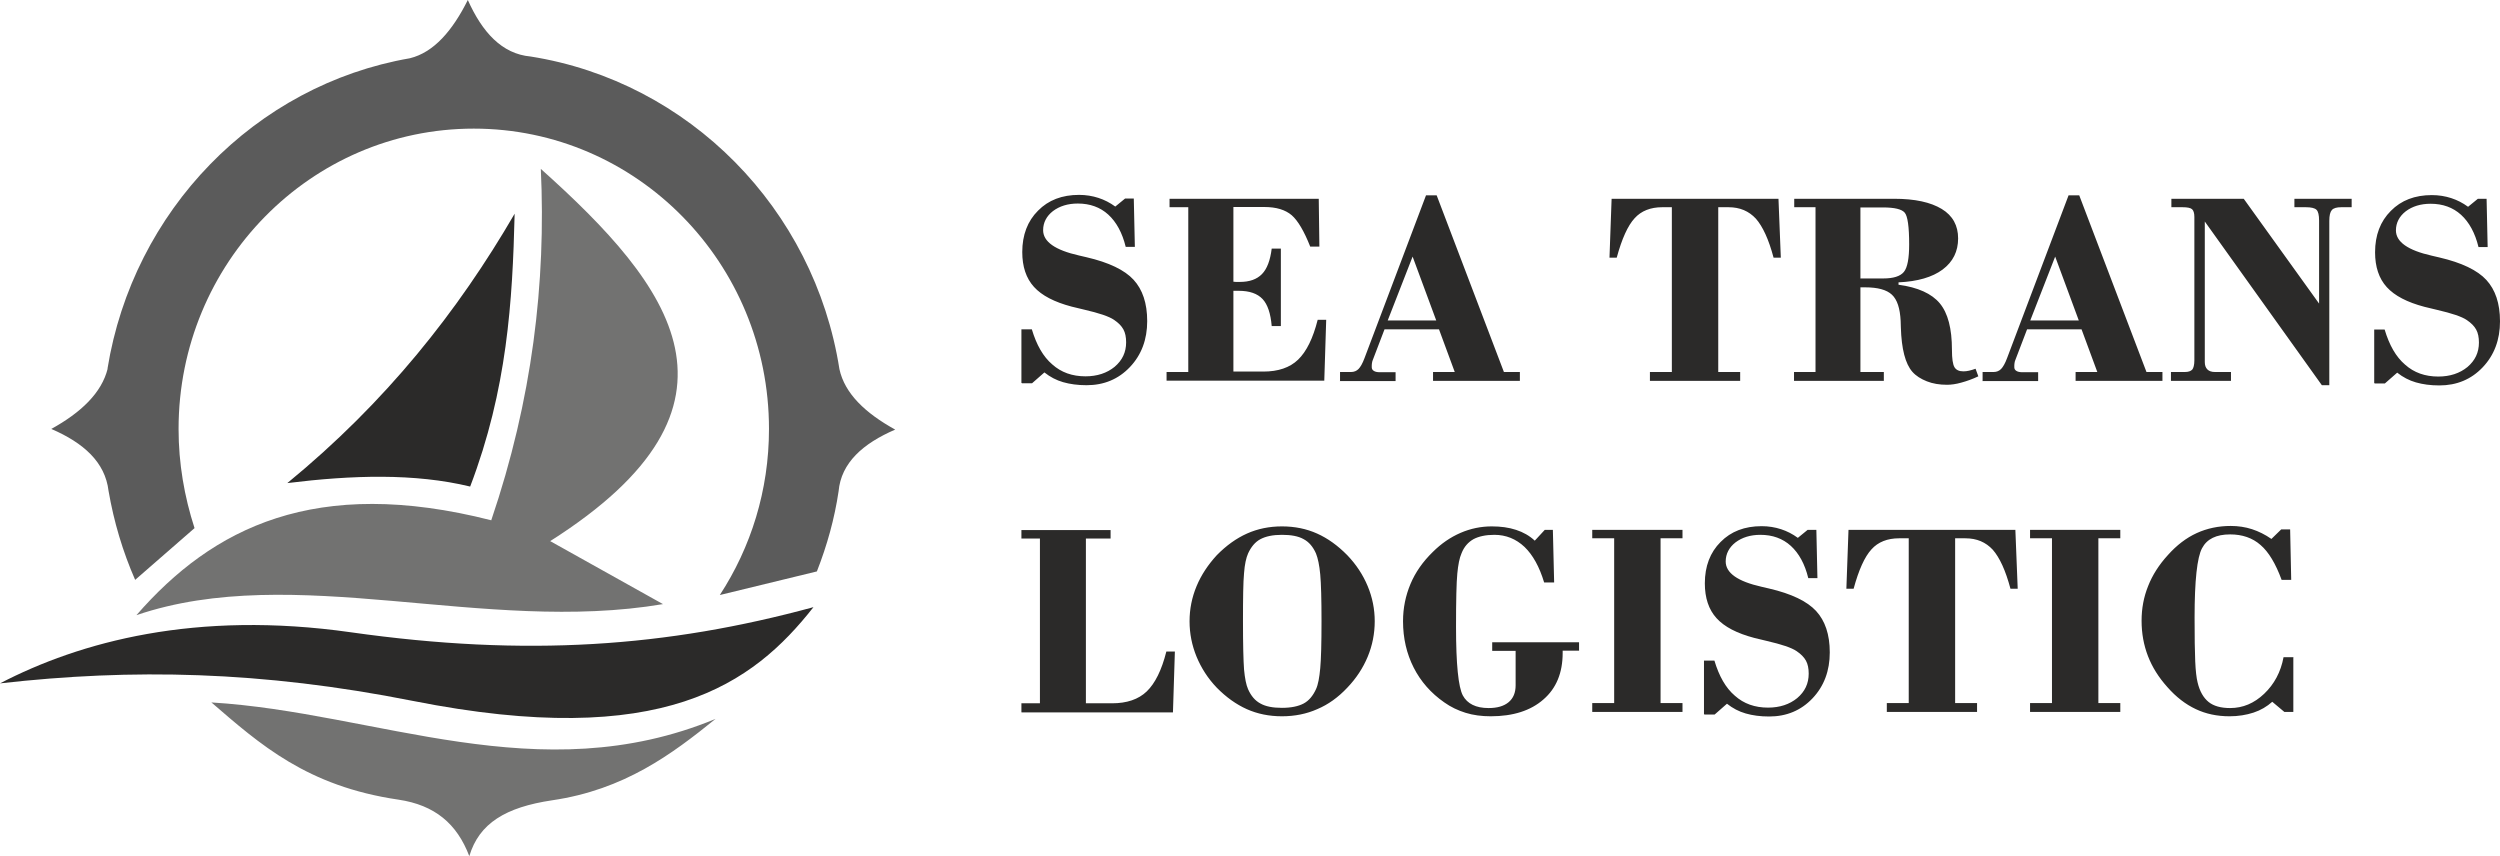 <svg width="292" height="100" viewBox="0 0 292 100" fill="none" xmlns="http://www.w3.org/2000/svg">
<path fill-rule="evenodd" clip-rule="evenodd" d="M40.968 73.849C61.502 76.758 77.91 75.569 95.013 70.915C87.953 79.894 77.437 87.658 48.227 81.867C30.503 78.351 15.413 78.073 0 79.818C9.347 74.962 22.846 71.27 40.968 73.849Z" fill="#2B2A29"/>
<path fill-rule="evenodd" clip-rule="evenodd" d="M12.554 43.07C15.537 24.608 29.782 9.939 47.88 6.803C50.664 6.12 52.851 3.591 54.641 0C56.332 3.768 58.619 6.297 61.975 6.601C80.47 9.535 95.113 24.38 98.046 43.121C98.668 45.979 101.079 48.255 104.559 50.177C100.805 51.796 98.245 54.047 97.947 57.385C97.474 60.572 96.604 63.708 95.411 66.743L84.075 69.499C87.704 63.935 89.818 57.284 89.818 50.101C89.818 30.728 74.38 15.023 55.337 15.023C36.295 15.023 20.857 30.728 20.857 50.101C20.857 54.122 21.528 57.992 22.722 61.684L15.786 67.729C14.344 64.441 13.3 60.951 12.678 57.334C12.281 53.971 9.745 51.72 5.991 50.101C9.472 48.179 11.883 45.878 12.579 43.045L12.554 43.07Z" fill="#5B5B5B"/>
<path fill-rule="evenodd" clip-rule="evenodd" d="M57.376 60.774C62.174 46.662 63.789 33.005 63.168 19.727C78.457 33.409 89.295 47.319 64.262 63.202C68.662 65.655 73.037 68.108 77.437 70.561C56.506 74.102 34.381 65.579 15.935 71.851C24.835 61.634 36.842 55.539 57.401 60.774H57.376Z" fill="#727271"/>
<path fill-rule="evenodd" clip-rule="evenodd" d="M60.11 24.962C59.862 35.18 59.24 45.498 54.915 56.829C48.426 55.261 41.142 55.488 33.56 56.424C45.07 46.99 53.498 36.343 60.11 24.962Z" fill="#2B2A29"/>
<path fill-rule="evenodd" clip-rule="evenodd" d="M24.661 82.043C44.051 83.207 62.919 92.514 83.578 83.966C78.481 88.088 72.938 92.236 64.486 93.475C59.066 94.284 55.959 96.156 54.815 100C53.373 96.206 50.788 94.031 46.537 93.399C35.847 91.831 30.378 86.95 24.661 82.018V82.043Z" fill="#727271"/>
<path d="M119.301 44.714V38.467H120.519C121.066 40.288 121.837 41.654 122.906 42.564C123.95 43.5 125.242 43.955 126.784 43.955C128.151 43.955 129.294 43.576 130.189 42.843C131.084 42.084 131.532 41.148 131.532 39.985C131.532 39.378 131.432 38.872 131.209 38.467C130.985 38.063 130.637 37.709 130.115 37.355C129.518 36.95 128.375 36.571 126.634 36.166C125.988 36.014 125.516 35.888 125.168 35.812C123.154 35.281 121.687 34.522 120.768 33.51C119.848 32.499 119.4 31.133 119.4 29.439C119.4 27.441 120.022 25.822 121.24 24.608C122.458 23.369 124.049 22.762 126.038 22.762C126.833 22.762 127.604 22.888 128.3 23.116C128.996 23.343 129.642 23.672 130.264 24.127L131.407 23.192H132.427L132.551 28.831H131.482C131.084 27.188 130.388 25.923 129.444 25.063C128.499 24.203 127.306 23.773 125.889 23.773C124.72 23.773 123.751 24.077 122.98 24.659C122.234 25.24 121.837 25.999 121.837 26.884C121.837 28.224 123.229 29.211 126.038 29.843C126.411 29.919 126.709 29.995 126.908 30.046C129.518 30.652 131.358 31.538 132.402 32.676C133.446 33.814 133.993 35.407 133.993 37.506C133.993 39.656 133.322 41.452 131.979 42.868C130.637 44.284 128.946 44.992 126.908 44.992C125.864 44.992 124.969 44.866 124.173 44.638C123.378 44.411 122.657 44.031 121.986 43.5L120.544 44.765H119.375L119.301 44.714ZM267.861 76.783V83.156H266.817L265.4 81.968C264.779 82.524 264.058 82.954 263.213 83.232C262.368 83.51 261.423 83.662 260.404 83.662C258.962 83.662 257.644 83.384 256.476 82.828C255.283 82.271 254.164 81.411 253.145 80.248C252.125 79.11 251.38 77.921 250.882 76.631C250.385 75.341 250.137 73.976 250.137 72.509C250.137 71.067 250.385 69.727 250.907 68.437C251.404 67.172 252.175 65.959 253.219 64.82C254.238 63.682 255.357 62.822 256.575 62.266C257.793 61.71 259.111 61.431 260.553 61.431C261.423 61.431 262.268 61.558 263.039 61.811C263.809 62.064 264.58 62.443 265.301 62.949L266.444 61.836H267.489L267.613 67.729H266.494C265.798 65.832 264.978 64.466 264.033 63.657C263.088 62.822 261.895 62.418 260.478 62.418C258.862 62.418 257.768 62.949 257.197 64.036C256.625 65.099 256.327 67.805 256.327 72.129C256.327 74.406 256.352 76.125 256.401 77.238C256.451 78.376 256.55 79.186 256.675 79.691C256.923 80.754 257.371 81.512 257.967 81.993C258.564 82.473 259.409 82.701 260.478 82.701C261.97 82.701 263.287 82.145 264.456 81.032C265.624 79.919 266.395 78.503 266.718 76.758H267.911L267.861 76.783ZM237.11 83.156V82.119H239.671V62.873H237.11V61.887H247.651V62.873H245.09V82.119H247.651V83.156H237.11ZM220.38 83.156V82.119H222.94V62.873H221.822C220.454 62.873 219.361 63.303 218.59 64.163C217.794 65.023 217.098 66.566 216.502 68.766H215.656L215.905 61.887H235.395L235.668 68.766H234.823C234.251 66.616 233.555 65.124 232.76 64.213C231.939 63.328 230.895 62.873 229.553 62.873H228.36V82.119H230.92V83.156H220.38ZM199.025 83.409V77.162H200.244C200.79 78.983 201.561 80.349 202.63 81.259C203.674 82.195 204.967 82.65 206.508 82.65C207.875 82.65 209.019 82.271 209.914 81.538C210.809 80.779 211.256 79.843 211.256 78.68C211.256 78.073 211.157 77.567 210.933 77.162C210.709 76.758 210.361 76.404 209.839 76.049C209.243 75.645 208.099 75.266 206.359 74.861C205.713 74.709 205.24 74.583 204.892 74.507C202.879 73.976 201.412 73.217 200.492 72.205C199.572 71.194 199.125 69.828 199.125 68.133C199.125 66.135 199.746 64.517 200.964 63.303C202.183 62.064 203.774 61.457 205.762 61.457C206.558 61.457 207.328 61.583 208.025 61.811C208.721 62.038 209.367 62.367 209.988 62.822L211.132 61.887H212.151L212.276 67.526H211.207C210.809 65.883 210.113 64.618 209.168 63.758C208.223 62.898 207.03 62.468 205.613 62.468C204.445 62.468 203.475 62.772 202.705 63.353C201.959 63.935 201.561 64.694 201.561 65.579C201.561 66.919 202.953 67.906 205.762 68.538C206.135 68.614 206.434 68.69 206.632 68.74C209.243 69.347 211.082 70.233 212.126 71.371C213.17 72.509 213.717 74.102 213.717 76.201C213.717 78.351 213.046 80.147 211.704 81.563C210.361 82.979 208.671 83.687 206.632 83.687C205.588 83.687 204.693 83.561 203.898 83.333C203.102 83.106 202.381 82.726 201.71 82.195L200.268 83.46H199.1L199.025 83.409ZM185.974 83.156V82.119H188.535V62.873H185.974V61.887H196.515V62.873H193.954V82.119H196.515V83.156H185.974ZM184.458 75.999H182.519V76.277C182.519 78.579 181.773 80.4 180.281 81.689C178.79 83.004 176.726 83.662 174.116 83.662C173.072 83.662 172.078 83.536 171.183 83.257C170.288 82.979 169.443 82.575 168.697 82.043C167.131 80.956 165.937 79.59 165.117 77.972C164.297 76.353 163.874 74.557 163.874 72.559C163.874 71.017 164.172 69.575 164.744 68.209C165.316 66.844 166.186 65.604 167.354 64.466C168.349 63.48 169.418 62.746 170.586 62.241C171.755 61.735 172.973 61.482 174.24 61.482C175.285 61.482 176.229 61.608 177.074 61.887C177.92 62.165 178.641 62.569 179.262 63.151L180.43 61.887H181.375L181.524 68.032H180.356C179.809 66.211 179.038 64.82 178.069 63.885C177.074 62.949 175.906 62.468 174.539 62.468C173.544 62.468 172.724 62.645 172.103 62.974C171.481 63.328 171.009 63.859 170.71 64.618C170.462 65.174 170.313 65.959 170.213 66.995C170.114 68.032 170.064 70.106 170.064 73.217C170.064 77.592 170.338 80.248 170.86 81.234C171.382 82.195 172.376 82.701 173.868 82.701C174.887 82.701 175.657 82.473 176.204 82.018C176.751 81.563 177.025 80.905 177.025 80.046V76.024H174.29V75.013H184.433V76.024L184.458 75.999ZM145.18 72.559C145.18 75.291 145.229 77.162 145.304 78.199C145.403 79.236 145.553 79.995 145.776 80.501C146.124 81.285 146.597 81.841 147.218 82.17C147.84 82.524 148.685 82.676 149.729 82.676C150.798 82.676 151.643 82.499 152.265 82.17C152.886 81.841 153.358 81.259 153.706 80.501C153.955 79.97 154.104 79.135 154.204 78.047C154.303 76.96 154.353 75.139 154.353 72.559C154.353 70.005 154.303 68.184 154.204 67.097C154.104 66.009 153.93 65.2 153.706 64.643C153.358 63.859 152.886 63.303 152.265 62.974C151.643 62.62 150.798 62.468 149.729 62.468C148.66 62.468 147.84 62.645 147.218 62.974C146.597 63.303 146.124 63.885 145.776 64.643C145.553 65.149 145.379 65.908 145.304 66.945C145.205 67.982 145.18 69.853 145.18 72.559ZM138.94 72.559C138.94 71.143 139.213 69.777 139.76 68.462C140.307 67.147 141.103 65.959 142.122 64.846C143.241 63.708 144.409 62.873 145.652 62.317C146.895 61.76 148.262 61.482 149.729 61.482C151.221 61.482 152.588 61.76 153.831 62.317C155.074 62.873 156.242 63.708 157.361 64.846C158.405 65.933 159.2 67.147 159.747 68.462C160.294 69.777 160.568 71.143 160.568 72.559C160.568 74.001 160.294 75.392 159.747 76.707C159.2 78.022 158.405 79.236 157.361 80.324C156.292 81.462 155.123 82.296 153.856 82.828C152.613 83.384 151.221 83.662 149.729 83.662C148.237 83.662 146.87 83.384 145.627 82.828C144.384 82.271 143.216 81.436 142.122 80.324C141.078 79.236 140.307 78.022 139.76 76.707C139.213 75.367 138.94 74.001 138.94 72.559ZM119.301 83.181V82.145H121.464V62.898H119.301V61.912H129.717V62.898H126.833V82.145H129.891C131.606 82.145 132.974 81.689 133.943 80.754C134.913 79.818 135.683 78.275 136.23 76.1H137.225L137.001 83.207H119.326L119.301 83.181ZM277.308 44.739V38.493H278.526C279.073 40.314 279.844 41.679 280.913 42.59C281.957 43.526 283.25 43.981 284.791 43.981C286.158 43.981 287.302 43.601 288.197 42.868C289.091 42.109 289.539 41.173 289.539 40.01C289.539 39.403 289.44 38.897 289.216 38.493C288.992 38.088 288.644 37.734 288.122 37.38C287.525 36.975 286.382 36.596 284.642 36.191C283.995 36.039 283.523 35.913 283.175 35.837C281.161 35.306 279.695 34.547 278.775 33.536C277.855 32.524 277.408 31.158 277.408 29.464C277.408 27.466 278.029 25.847 279.247 24.633C280.465 23.394 282.056 22.787 284.045 22.787C284.841 22.787 285.611 22.913 286.307 23.141C287.003 23.369 287.65 23.698 288.271 24.153L289.415 23.217H290.434L290.558 28.857H289.489C289.091 27.213 288.395 25.948 287.451 25.088C286.506 24.229 285.313 23.799 283.896 23.799C282.727 23.799 281.758 24.102 280.987 24.684C280.242 25.265 279.844 26.024 279.844 26.909C279.844 28.25 281.236 29.236 284.045 29.868C284.418 29.944 284.716 30.02 284.915 30.071C287.525 30.678 289.365 31.563 290.409 32.701C291.453 33.839 292 35.432 292 37.532C292 39.681 291.329 41.477 289.986 42.893C288.644 44.309 286.954 45.018 284.915 45.018C283.871 45.018 282.976 44.891 282.181 44.664C281.385 44.436 280.664 44.057 279.993 43.526L278.551 44.79H277.383L277.308 44.739ZM253.567 44.487V43.45H255.183C255.606 43.45 255.879 43.349 256.053 43.171C256.202 42.994 256.302 42.615 256.302 42.084V25.341C256.302 24.886 256.202 24.583 256.028 24.431C255.854 24.279 255.481 24.203 254.91 24.203H253.617V23.217H262.069L270.869 35.458V25.771C270.869 25.114 270.77 24.709 270.571 24.507C270.372 24.305 269.95 24.203 269.328 24.203H267.986V23.217H274.673V24.203H273.455C272.933 24.203 272.56 24.305 272.361 24.532C272.162 24.76 272.063 25.164 272.063 25.797V44.992H271.193L257.52 25.872V42.286C257.52 42.666 257.619 42.944 257.818 43.146C258.017 43.349 258.315 43.45 258.713 43.45H260.578V44.487H253.542H253.567ZM237.135 37.43H242.803L240.044 29.97L237.135 37.43ZM231.567 44.487V43.45H232.859C233.207 43.45 233.506 43.323 233.729 43.096C233.953 42.868 234.202 42.438 234.425 41.831L241.61 22.812H242.853L250.708 43.45H252.573V44.487H242.43V43.45H244.966L243.126 38.467H236.762L235.37 42.109C235.345 42.16 235.32 42.261 235.295 42.413C235.271 42.539 235.271 42.691 235.271 42.893C235.271 43.07 235.345 43.222 235.519 43.323C235.668 43.424 235.917 43.475 236.19 43.475H238.055V44.512H231.517L231.567 44.487ZM209.566 43.45H212.052V24.203H209.566V23.217H221.25C223.661 23.217 225.501 23.622 226.794 24.406C228.086 25.19 228.708 26.353 228.708 27.845C228.708 29.363 228.111 30.577 226.893 31.487C225.7 32.372 223.984 32.878 221.747 32.979V33.257C224.009 33.561 225.625 34.294 226.57 35.432C227.514 36.571 227.987 38.366 227.987 40.87C227.987 41.882 228.086 42.564 228.285 42.893C228.484 43.222 228.832 43.374 229.329 43.374C229.528 43.374 229.752 43.349 229.976 43.298C230.199 43.247 230.473 43.171 230.746 43.07L231.069 43.955C230.373 44.284 229.727 44.512 229.081 44.689C228.459 44.866 227.887 44.942 227.415 44.942C226.545 44.942 225.749 44.815 225.053 44.537C224.357 44.259 223.786 43.905 223.363 43.424C222.543 42.489 222.095 40.769 222.02 38.24C222.02 37.886 221.996 37.633 221.996 37.481C221.921 36.014 221.598 35.002 220.976 34.421C220.355 33.839 219.311 33.561 217.844 33.561H217.297V43.45H220.032V44.487H209.541V43.45H209.566ZM217.322 32.524H219.957C221.15 32.524 221.946 32.271 222.369 31.765C222.791 31.259 222.99 30.172 222.99 28.553C222.99 26.48 222.816 25.24 222.468 24.836C222.12 24.431 221.275 24.229 219.932 24.229H217.297V32.549L217.322 32.524ZM192.711 44.487V43.45H195.272V24.203H194.153C192.786 24.203 191.692 24.633 190.921 25.493C190.126 26.353 189.43 27.896 188.833 30.096H187.988L188.236 23.217H207.726L208 30.096H207.154C206.583 27.946 205.887 26.454 205.091 25.544C204.271 24.659 203.227 24.203 201.884 24.203H200.691V43.45H203.252V44.487H192.711ZM162.084 37.43H167.752L164.993 29.97L162.084 37.43ZM156.516 44.487V43.45H157.808C158.156 43.45 158.455 43.323 158.678 43.096C158.902 42.868 159.151 42.438 159.374 41.831L166.559 22.812H167.802L175.657 43.45H177.522V44.487H167.379V43.45H169.915L168.075 38.467H161.711L160.319 42.109C160.294 42.16 160.269 42.261 160.245 42.413C160.22 42.539 160.22 42.691 160.22 42.893C160.22 43.07 160.294 43.222 160.468 43.323C160.617 43.424 160.866 43.475 161.139 43.475H163.004V44.512H156.466L156.516 44.487ZM136.255 44.487V43.45H138.791V24.203H136.603V23.217H154.03L154.104 28.806H153.035C152.314 26.985 151.593 25.771 150.873 25.139C150.127 24.507 149.083 24.178 147.666 24.178H144.061V32.903C144.136 32.903 144.235 32.929 144.359 32.929C144.484 32.929 144.608 32.929 144.807 32.929C145.95 32.929 146.796 32.625 147.392 32.018C147.989 31.411 148.362 30.425 148.536 29.034H149.605V38.088H148.536C148.411 36.621 148.063 35.559 147.467 34.927C146.87 34.294 145.95 33.966 144.682 33.966H144.061V43.399H147.566C149.281 43.399 150.649 42.944 151.618 42.008C152.588 41.072 153.358 39.529 153.905 37.355H154.9L154.676 44.461H136.255V44.487Z" fill="#2B2A29"/>
</svg>
